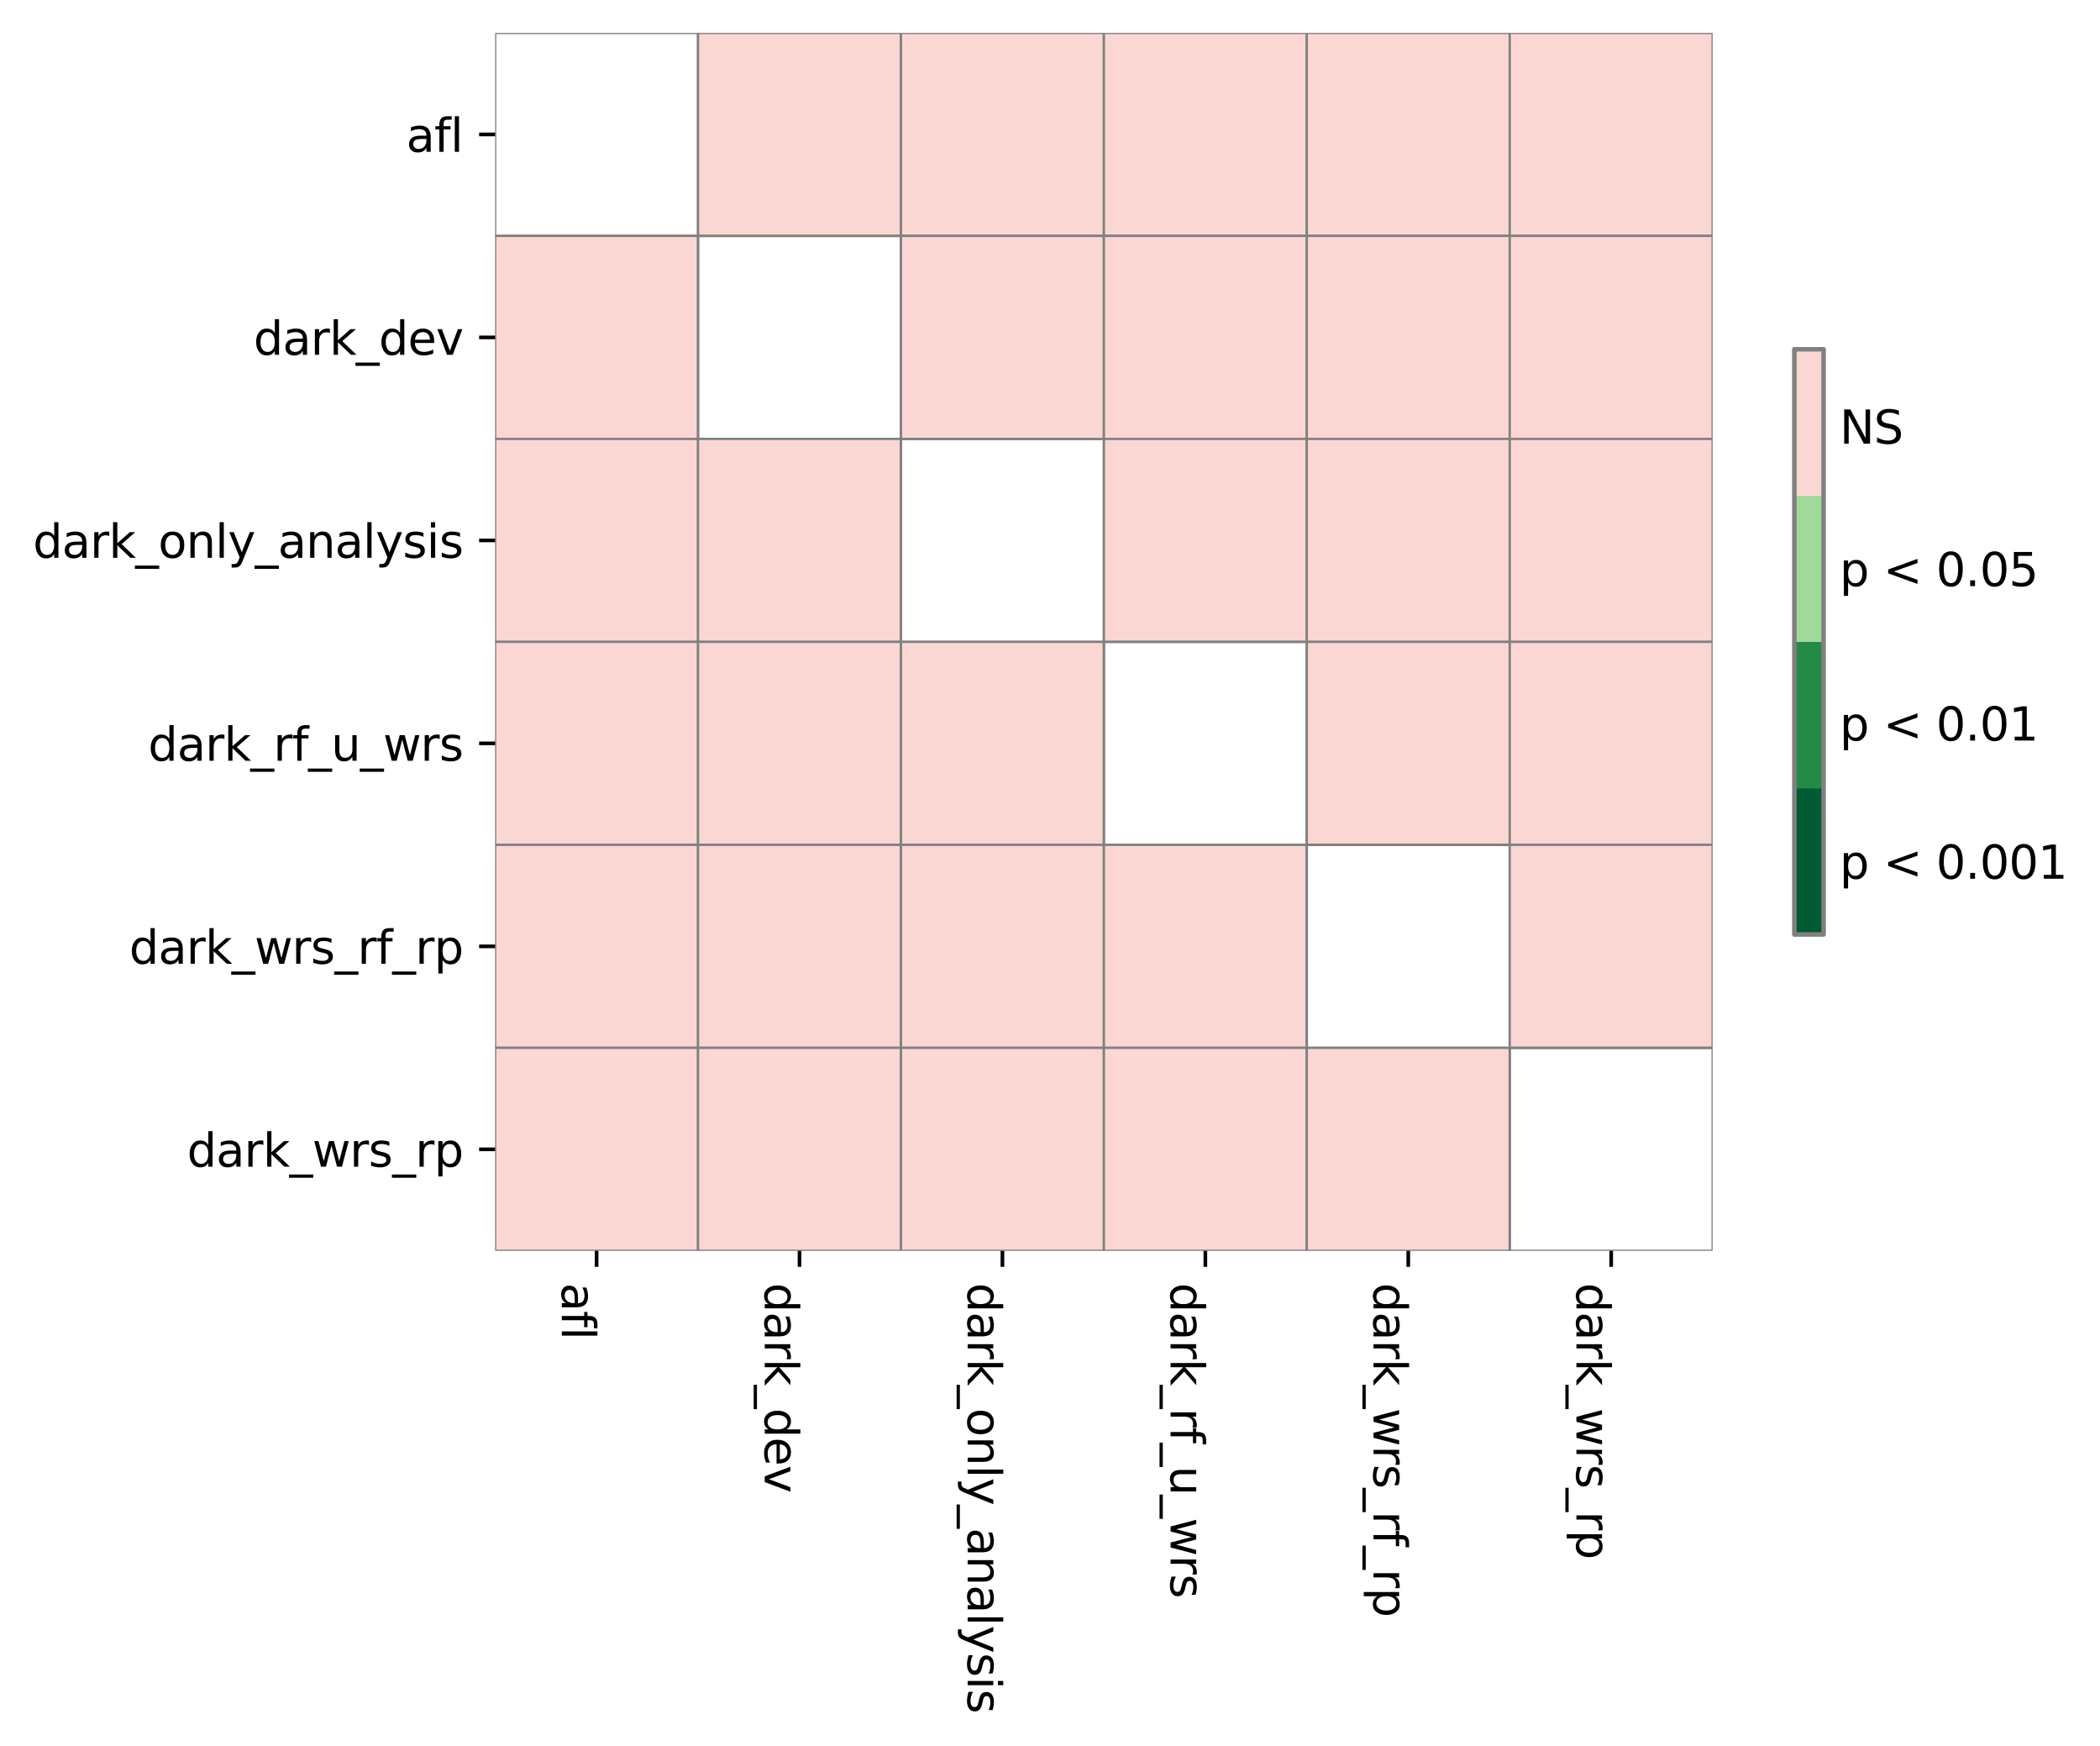 <?xml version="1.0" encoding="utf-8" standalone="no"?>
<!DOCTYPE svg PUBLIC "-//W3C//DTD SVG 1.1//EN"
  "http://www.w3.org/Graphics/SVG/1.1/DTD/svg11.dtd">
<svg height="381.531pt" version="1.1" viewBox="0 0 458.993 381.531" width="458.993pt" xmlns="http://www.w3.org/2000/svg" xmlns:xlink="http://www.w3.org/1999/xlink">
 <defs>
  <style type="text/css">*{stroke-linecap:butt;stroke-linejoin:round;}</style>
 </defs>
 <g id="figure_1">
  <g id="patch_1">
   <path d="M 0 381.531 
L 458.993 381.531 
L 458.993 0 
L 0 0 
z
" style="fill:#ffffff;"/>
  </g>
  <g id="axes_1">
   <g id="patch_2">
    <path d="M 108.219 273.312 
L 374.331 273.312 
L 374.331 7.2 
L 108.219 7.2 
z
" style="fill:#ffffff;"/>
   </g>
   <g id="QuadMesh_1">
    <path clip-path="url(#p6242ea6a99)" d="M 108.219 7.2 
L 152.571 7.2 
L 152.571 51.552 
L 108.219 51.552 
L 108.219 7.2 
" style="fill:none;stroke:#808080;stroke-width:0.5;"/>
    <path clip-path="url(#p6242ea6a99)" d="M 152.571 7.2 
L 196.923 7.2 
L 196.923 51.552 
L 152.571 51.552 
L 152.571 7.2 
" style="fill:#fbd7d4;stroke:#808080;stroke-width:0.5;"/>
    <path clip-path="url(#p6242ea6a99)" d="M 196.923 7.2 
L 241.275 7.2 
L 241.275 51.552 
L 196.923 51.552 
L 196.923 7.2 
" style="fill:#fbd7d4;stroke:#808080;stroke-width:0.5;"/>
    <path clip-path="url(#p6242ea6a99)" d="M 241.275 7.2 
L 285.627 7.2 
L 285.627 51.552 
L 241.275 51.552 
L 241.275 7.2 
" style="fill:#fbd7d4;stroke:#808080;stroke-width:0.5;"/>
    <path clip-path="url(#p6242ea6a99)" d="M 285.627 7.2 
L 329.979 7.2 
L 329.979 51.552 
L 285.627 51.552 
L 285.627 7.2 
" style="fill:#fbd7d4;stroke:#808080;stroke-width:0.5;"/>
    <path clip-path="url(#p6242ea6a99)" d="M 329.979 7.2 
L 374.331 7.2 
L 374.331 51.552 
L 329.979 51.552 
L 329.979 7.2 
" style="fill:#fbd7d4;stroke:#808080;stroke-width:0.5;"/>
    <path clip-path="url(#p6242ea6a99)" d="M 108.219 51.552 
L 152.571 51.552 
L 152.571 95.904 
L 108.219 95.904 
L 108.219 51.552 
" style="fill:#fbd7d4;stroke:#808080;stroke-width:0.5;"/>
    <path clip-path="url(#p6242ea6a99)" d="M 152.571 51.552 
L 196.923 51.552 
L 196.923 95.904 
L 152.571 95.904 
L 152.571 51.552 
" style="fill:none;stroke:#808080;stroke-width:0.5;"/>
    <path clip-path="url(#p6242ea6a99)" d="M 196.923 51.552 
L 241.275 51.552 
L 241.275 95.904 
L 196.923 95.904 
L 196.923 51.552 
" style="fill:#fbd7d4;stroke:#808080;stroke-width:0.5;"/>
    <path clip-path="url(#p6242ea6a99)" d="M 241.275 51.552 
L 285.627 51.552 
L 285.627 95.904 
L 241.275 95.904 
L 241.275 51.552 
" style="fill:#fbd7d4;stroke:#808080;stroke-width:0.5;"/>
    <path clip-path="url(#p6242ea6a99)" d="M 285.627 51.552 
L 329.979 51.552 
L 329.979 95.904 
L 285.627 95.904 
L 285.627 51.552 
" style="fill:#fbd7d4;stroke:#808080;stroke-width:0.5;"/>
    <path clip-path="url(#p6242ea6a99)" d="M 329.979 51.552 
L 374.331 51.552 
L 374.331 95.904 
L 329.979 95.904 
L 329.979 51.552 
" style="fill:#fbd7d4;stroke:#808080;stroke-width:0.5;"/>
    <path clip-path="url(#p6242ea6a99)" d="M 108.219 95.904 
L 152.571 95.904 
L 152.571 140.256 
L 108.219 140.256 
L 108.219 95.904 
" style="fill:#fbd7d4;stroke:#808080;stroke-width:0.5;"/>
    <path clip-path="url(#p6242ea6a99)" d="M 152.571 95.904 
L 196.923 95.904 
L 196.923 140.256 
L 152.571 140.256 
L 152.571 95.904 
" style="fill:#fbd7d4;stroke:#808080;stroke-width:0.5;"/>
    <path clip-path="url(#p6242ea6a99)" d="M 196.923 95.904 
L 241.275 95.904 
L 241.275 140.256 
L 196.923 140.256 
L 196.923 95.904 
" style="fill:none;stroke:#808080;stroke-width:0.5;"/>
    <path clip-path="url(#p6242ea6a99)" d="M 241.275 95.904 
L 285.627 95.904 
L 285.627 140.256 
L 241.275 140.256 
L 241.275 95.904 
" style="fill:#fbd7d4;stroke:#808080;stroke-width:0.5;"/>
    <path clip-path="url(#p6242ea6a99)" d="M 285.627 95.904 
L 329.979 95.904 
L 329.979 140.256 
L 285.627 140.256 
L 285.627 95.904 
" style="fill:#fbd7d4;stroke:#808080;stroke-width:0.5;"/>
    <path clip-path="url(#p6242ea6a99)" d="M 329.979 95.904 
L 374.331 95.904 
L 374.331 140.256 
L 329.979 140.256 
L 329.979 95.904 
" style="fill:#fbd7d4;stroke:#808080;stroke-width:0.5;"/>
    <path clip-path="url(#p6242ea6a99)" d="M 108.219 140.256 
L 152.571 140.256 
L 152.571 184.608 
L 108.219 184.608 
L 108.219 140.256 
" style="fill:#fbd7d4;stroke:#808080;stroke-width:0.5;"/>
    <path clip-path="url(#p6242ea6a99)" d="M 152.571 140.256 
L 196.923 140.256 
L 196.923 184.608 
L 152.571 184.608 
L 152.571 140.256 
" style="fill:#fbd7d4;stroke:#808080;stroke-width:0.5;"/>
    <path clip-path="url(#p6242ea6a99)" d="M 196.923 140.256 
L 241.275 140.256 
L 241.275 184.608 
L 196.923 184.608 
L 196.923 140.256 
" style="fill:#fbd7d4;stroke:#808080;stroke-width:0.5;"/>
    <path clip-path="url(#p6242ea6a99)" d="M 241.275 140.256 
L 285.627 140.256 
L 285.627 184.608 
L 241.275 184.608 
L 241.275 140.256 
" style="fill:none;stroke:#808080;stroke-width:0.5;"/>
    <path clip-path="url(#p6242ea6a99)" d="M 285.627 140.256 
L 329.979 140.256 
L 329.979 184.608 
L 285.627 184.608 
L 285.627 140.256 
" style="fill:#fbd7d4;stroke:#808080;stroke-width:0.5;"/>
    <path clip-path="url(#p6242ea6a99)" d="M 329.979 140.256 
L 374.331 140.256 
L 374.331 184.608 
L 329.979 184.608 
L 329.979 140.256 
" style="fill:#fbd7d4;stroke:#808080;stroke-width:0.5;"/>
    <path clip-path="url(#p6242ea6a99)" d="M 108.219 184.608 
L 152.571 184.608 
L 152.571 228.96 
L 108.219 228.96 
L 108.219 184.608 
" style="fill:#fbd7d4;stroke:#808080;stroke-width:0.5;"/>
    <path clip-path="url(#p6242ea6a99)" d="M 152.571 184.608 
L 196.923 184.608 
L 196.923 228.96 
L 152.571 228.96 
L 152.571 184.608 
" style="fill:#fbd7d4;stroke:#808080;stroke-width:0.5;"/>
    <path clip-path="url(#p6242ea6a99)" d="M 196.923 184.608 
L 241.275 184.608 
L 241.275 228.96 
L 196.923 228.96 
L 196.923 184.608 
" style="fill:#fbd7d4;stroke:#808080;stroke-width:0.5;"/>
    <path clip-path="url(#p6242ea6a99)" d="M 241.275 184.608 
L 285.627 184.608 
L 285.627 228.96 
L 241.275 228.96 
L 241.275 184.608 
" style="fill:#fbd7d4;stroke:#808080;stroke-width:0.5;"/>
    <path clip-path="url(#p6242ea6a99)" d="M 285.627 184.608 
L 329.979 184.608 
L 329.979 228.96 
L 285.627 228.96 
L 285.627 184.608 
" style="fill:none;stroke:#808080;stroke-width:0.5;"/>
    <path clip-path="url(#p6242ea6a99)" d="M 329.979 184.608 
L 374.331 184.608 
L 374.331 228.96 
L 329.979 228.96 
L 329.979 184.608 
" style="fill:#fbd7d4;stroke:#808080;stroke-width:0.5;"/>
    <path clip-path="url(#p6242ea6a99)" d="M 108.219 228.96 
L 152.571 228.96 
L 152.571 273.312 
L 108.219 273.312 
L 108.219 228.96 
" style="fill:#fbd7d4;stroke:#808080;stroke-width:0.5;"/>
    <path clip-path="url(#p6242ea6a99)" d="M 152.571 228.96 
L 196.923 228.96 
L 196.923 273.312 
L 152.571 273.312 
L 152.571 228.96 
" style="fill:#fbd7d4;stroke:#808080;stroke-width:0.5;"/>
    <path clip-path="url(#p6242ea6a99)" d="M 196.923 228.96 
L 241.275 228.96 
L 241.275 273.312 
L 196.923 273.312 
L 196.923 228.96 
" style="fill:#fbd7d4;stroke:#808080;stroke-width:0.5;"/>
    <path clip-path="url(#p6242ea6a99)" d="M 241.275 228.96 
L 285.627 228.96 
L 285.627 273.312 
L 241.275 273.312 
L 241.275 228.96 
" style="fill:#fbd7d4;stroke:#808080;stroke-width:0.5;"/>
    <path clip-path="url(#p6242ea6a99)" d="M 285.627 228.96 
L 329.979 228.96 
L 329.979 273.312 
L 285.627 273.312 
L 285.627 228.96 
" style="fill:#fbd7d4;stroke:#808080;stroke-width:0.5;"/>
    <path clip-path="url(#p6242ea6a99)" d="M 329.979 228.96 
L 374.331 228.96 
L 374.331 273.312 
L 329.979 273.312 
L 329.979 228.96 
" style="fill:none;stroke:#808080;stroke-width:0.5;"/>
   </g>
   <g id="matplotlib.axis_1">
    <g id="xtick_1">
     <g id="line2d_1">
      <defs>
       <path d="M 0 0 
L 0 3.5 
" id="m996f7e1686" style="stroke:#000000;stroke-width:0.8;"/>
      </defs>
      <g>
       <use style="stroke:#000000;stroke-width:0.8;" x="130.395" xlink:href="#m996f7e1686" y="273.312"/>
      </g>
     </g>
     <g id="text_1">
      <!-- afl -->
      <g transform="translate(122.796 280.312)rotate(-270)scale(0.1 -0.1)">
       <defs>
        <path d="M 2194 1759 
Q 1497 1759 1228 1600 
Q 959 1441 959 1056 
Q 959 750 1161 570 
Q 1363 391 1709 391 
Q 2188 391 2477 730 
Q 2766 1069 2766 1631 
L 2766 1759 
L 2194 1759 
z
M 3341 1997 
L 3341 0 
L 2766 0 
L 2766 531 
Q 2569 213 2275 61 
Q 1981 -91 1556 -91 
Q 1019 -91 701 211 
Q 384 513 384 1019 
Q 384 1609 779 1909 
Q 1175 2209 1959 2209 
L 2766 2209 
L 2766 2266 
Q 2766 2663 2505 2880 
Q 2244 3097 1772 3097 
Q 1472 3097 1187 3025 
Q 903 2953 641 2809 
L 641 3341 
Q 956 3463 1253 3523 
Q 1550 3584 1831 3584 
Q 2591 3584 2966 3190 
Q 3341 2797 3341 1997 
z
" id="DejaVuSans-61" transform="scale(0.016)"/>
        <path d="M 2375 4863 
L 2375 4384 
L 1825 4384 
Q 1516 4384 1395 4259 
Q 1275 4134 1275 3809 
L 1275 3500 
L 2222 3500 
L 2222 3053 
L 1275 3053 
L 1275 0 
L 697 0 
L 697 3053 
L 147 3053 
L 147 3500 
L 697 3500 
L 697 3744 
Q 697 4328 969 4595 
Q 1241 4863 1831 4863 
L 2375 4863 
z
" id="DejaVuSans-66" transform="scale(0.016)"/>
        <path d="M 603 4863 
L 1178 4863 
L 1178 0 
L 603 0 
L 603 4863 
z
" id="DejaVuSans-6c" transform="scale(0.016)"/>
       </defs>
       <use xlink:href="#DejaVuSans-61"/>
       <use x="61.279" xlink:href="#DejaVuSans-66"/>
       <use x="96.484" xlink:href="#DejaVuSans-6c"/>
      </g>
     </g>
    </g>
    <g id="xtick_2">
     <g id="line2d_2">
      <g>
       <use style="stroke:#000000;stroke-width:0.8;" x="174.747" xlink:href="#m996f7e1686" y="273.312"/>
      </g>
     </g>
     <g id="text_2">
      <!-- dark_dev -->
      <g transform="translate(167.148 280.312)rotate(-270)scale(0.1 -0.1)">
       <defs>
        <path d="M 2906 2969 
L 2906 4863 
L 3481 4863 
L 3481 0 
L 2906 0 
L 2906 525 
Q 2725 213 2448 61 
Q 2172 -91 1784 -91 
Q 1150 -91 751 415 
Q 353 922 353 1747 
Q 353 2572 751 3078 
Q 1150 3584 1784 3584 
Q 2172 3584 2448 3432 
Q 2725 3281 2906 2969 
z
M 947 1747 
Q 947 1113 1208 752 
Q 1469 391 1925 391 
Q 2381 391 2643 752 
Q 2906 1113 2906 1747 
Q 2906 2381 2643 2742 
Q 2381 3103 1925 3103 
Q 1469 3103 1208 2742 
Q 947 2381 947 1747 
z
" id="DejaVuSans-64" transform="scale(0.016)"/>
        <path d="M 2631 2963 
Q 2534 3019 2420 3045 
Q 2306 3072 2169 3072 
Q 1681 3072 1420 2755 
Q 1159 2438 1159 1844 
L 1159 0 
L 581 0 
L 581 3500 
L 1159 3500 
L 1159 2956 
Q 1341 3275 1631 3429 
Q 1922 3584 2338 3584 
Q 2397 3584 2469 3576 
Q 2541 3569 2628 3553 
L 2631 2963 
z
" id="DejaVuSans-72" transform="scale(0.016)"/>
        <path d="M 581 4863 
L 1159 4863 
L 1159 1991 
L 2875 3500 
L 3609 3500 
L 1753 1863 
L 3688 0 
L 2938 0 
L 1159 1709 
L 1159 0 
L 581 0 
L 581 4863 
z
" id="DejaVuSans-6b" transform="scale(0.016)"/>
        <path d="M 3263 -1063 
L 3263 -1509 
L -63 -1509 
L -63 -1063 
L 3263 -1063 
z
" id="DejaVuSans-5f" transform="scale(0.016)"/>
        <path d="M 3597 1894 
L 3597 1613 
L 953 1613 
Q 991 1019 1311 708 
Q 1631 397 2203 397 
Q 2534 397 2845 478 
Q 3156 559 3463 722 
L 3463 178 
Q 3153 47 2828 -22 
Q 2503 -91 2169 -91 
Q 1331 -91 842 396 
Q 353 884 353 1716 
Q 353 2575 817 3079 
Q 1281 3584 2069 3584 
Q 2775 3584 3186 3129 
Q 3597 2675 3597 1894 
z
M 3022 2063 
Q 3016 2534 2758 2815 
Q 2500 3097 2075 3097 
Q 1594 3097 1305 2825 
Q 1016 2553 972 2059 
L 3022 2063 
z
" id="DejaVuSans-65" transform="scale(0.016)"/>
        <path d="M 191 3500 
L 800 3500 
L 1894 563 
L 2988 3500 
L 3597 3500 
L 2284 0 
L 1503 0 
L 191 3500 
z
" id="DejaVuSans-76" transform="scale(0.016)"/>
       </defs>
       <use xlink:href="#DejaVuSans-64"/>
       <use x="63.477" xlink:href="#DejaVuSans-61"/>
       <use x="124.756" xlink:href="#DejaVuSans-72"/>
       <use x="165.869" xlink:href="#DejaVuSans-6b"/>
       <use x="223.779" xlink:href="#DejaVuSans-5f"/>
       <use x="273.779" xlink:href="#DejaVuSans-64"/>
       <use x="337.256" xlink:href="#DejaVuSans-65"/>
       <use x="398.779" xlink:href="#DejaVuSans-76"/>
      </g>
     </g>
    </g>
    <g id="xtick_3">
     <g id="line2d_3">
      <g>
       <use style="stroke:#000000;stroke-width:0.8;" x="219.099" xlink:href="#m996f7e1686" y="273.312"/>
      </g>
     </g>
     <g id="text_3">
      <!-- dark_only_analysis -->
      <g transform="translate(211.5 280.312)rotate(-270)scale(0.1 -0.1)">
       <defs>
        <path d="M 1959 3097 
Q 1497 3097 1228 2736 
Q 959 2375 959 1747 
Q 959 1119 1226 758 
Q 1494 397 1959 397 
Q 2419 397 2687 759 
Q 2956 1122 2956 1747 
Q 2956 2369 2687 2733 
Q 2419 3097 1959 3097 
z
M 1959 3584 
Q 2709 3584 3137 3096 
Q 3566 2609 3566 1747 
Q 3566 888 3137 398 
Q 2709 -91 1959 -91 
Q 1206 -91 779 398 
Q 353 888 353 1747 
Q 353 2609 779 3096 
Q 1206 3584 1959 3584 
z
" id="DejaVuSans-6f" transform="scale(0.016)"/>
        <path d="M 3513 2113 
L 3513 0 
L 2938 0 
L 2938 2094 
Q 2938 2591 2744 2837 
Q 2550 3084 2163 3084 
Q 1697 3084 1428 2787 
Q 1159 2491 1159 1978 
L 1159 0 
L 581 0 
L 581 3500 
L 1159 3500 
L 1159 2956 
Q 1366 3272 1645 3428 
Q 1925 3584 2291 3584 
Q 2894 3584 3203 3211 
Q 3513 2838 3513 2113 
z
" id="DejaVuSans-6e" transform="scale(0.016)"/>
        <path d="M 2059 -325 
Q 1816 -950 1584 -1140 
Q 1353 -1331 966 -1331 
L 506 -1331 
L 506 -850 
L 844 -850 
Q 1081 -850 1212 -737 
Q 1344 -625 1503 -206 
L 1606 56 
L 191 3500 
L 800 3500 
L 1894 763 
L 2988 3500 
L 3597 3500 
L 2059 -325 
z
" id="DejaVuSans-79" transform="scale(0.016)"/>
        <path d="M 2834 3397 
L 2834 2853 
Q 2591 2978 2328 3040 
Q 2066 3103 1784 3103 
Q 1356 3103 1142 2972 
Q 928 2841 928 2578 
Q 928 2378 1081 2264 
Q 1234 2150 1697 2047 
L 1894 2003 
Q 2506 1872 2764 1633 
Q 3022 1394 3022 966 
Q 3022 478 2636 193 
Q 2250 -91 1575 -91 
Q 1294 -91 989 -36 
Q 684 19 347 128 
L 347 722 
Q 666 556 975 473 
Q 1284 391 1588 391 
Q 1994 391 2212 530 
Q 2431 669 2431 922 
Q 2431 1156 2273 1281 
Q 2116 1406 1581 1522 
L 1381 1569 
Q 847 1681 609 1914 
Q 372 2147 372 2553 
Q 372 3047 722 3315 
Q 1072 3584 1716 3584 
Q 2034 3584 2315 3537 
Q 2597 3491 2834 3397 
z
" id="DejaVuSans-73" transform="scale(0.016)"/>
        <path d="M 603 3500 
L 1178 3500 
L 1178 0 
L 603 0 
L 603 3500 
z
M 603 4863 
L 1178 4863 
L 1178 4134 
L 603 4134 
L 603 4863 
z
" id="DejaVuSans-69" transform="scale(0.016)"/>
       </defs>
       <use xlink:href="#DejaVuSans-64"/>
       <use x="63.477" xlink:href="#DejaVuSans-61"/>
       <use x="124.756" xlink:href="#DejaVuSans-72"/>
       <use x="165.869" xlink:href="#DejaVuSans-6b"/>
       <use x="223.779" xlink:href="#DejaVuSans-5f"/>
       <use x="273.779" xlink:href="#DejaVuSans-6f"/>
       <use x="334.961" xlink:href="#DejaVuSans-6e"/>
       <use x="398.34" xlink:href="#DejaVuSans-6c"/>
       <use x="426.123" xlink:href="#DejaVuSans-79"/>
       <use x="485.303" xlink:href="#DejaVuSans-5f"/>
       <use x="535.303" xlink:href="#DejaVuSans-61"/>
       <use x="596.582" xlink:href="#DejaVuSans-6e"/>
       <use x="659.961" xlink:href="#DejaVuSans-61"/>
       <use x="721.24" xlink:href="#DejaVuSans-6c"/>
       <use x="749.023" xlink:href="#DejaVuSans-79"/>
       <use x="808.203" xlink:href="#DejaVuSans-73"/>
       <use x="860.303" xlink:href="#DejaVuSans-69"/>
       <use x="888.086" xlink:href="#DejaVuSans-73"/>
      </g>
     </g>
    </g>
    <g id="xtick_4">
     <g id="line2d_4">
      <g>
       <use style="stroke:#000000;stroke-width:0.8;" x="263.451" xlink:href="#m996f7e1686" y="273.312"/>
      </g>
     </g>
     <g id="text_4">
      <!-- dark_rf_u_wrs -->
      <g transform="translate(255.852 280.312)rotate(-270)scale(0.1 -0.1)">
       <defs>
        <path d="M 544 1381 
L 544 3500 
L 1119 3500 
L 1119 1403 
Q 1119 906 1312 657 
Q 1506 409 1894 409 
Q 2359 409 2629 706 
Q 2900 1003 2900 1516 
L 2900 3500 
L 3475 3500 
L 3475 0 
L 2900 0 
L 2900 538 
Q 2691 219 2414 64 
Q 2138 -91 1772 -91 
Q 1169 -91 856 284 
Q 544 659 544 1381 
z
M 1991 3584 
L 1991 3584 
z
" id="DejaVuSans-75" transform="scale(0.016)"/>
        <path d="M 269 3500 
L 844 3500 
L 1563 769 
L 2278 3500 
L 2956 3500 
L 3675 769 
L 4391 3500 
L 4966 3500 
L 4050 0 
L 3372 0 
L 2619 2869 
L 1863 0 
L 1184 0 
L 269 3500 
z
" id="DejaVuSans-77" transform="scale(0.016)"/>
       </defs>
       <use xlink:href="#DejaVuSans-64"/>
       <use x="63.477" xlink:href="#DejaVuSans-61"/>
       <use x="124.756" xlink:href="#DejaVuSans-72"/>
       <use x="165.869" xlink:href="#DejaVuSans-6b"/>
       <use x="223.779" xlink:href="#DejaVuSans-5f"/>
       <use x="273.779" xlink:href="#DejaVuSans-72"/>
       <use x="314.893" xlink:href="#DejaVuSans-66"/>
       <use x="350.098" xlink:href="#DejaVuSans-5f"/>
       <use x="400.098" xlink:href="#DejaVuSans-75"/>
       <use x="463.477" xlink:href="#DejaVuSans-5f"/>
       <use x="513.477" xlink:href="#DejaVuSans-77"/>
       <use x="595.264" xlink:href="#DejaVuSans-72"/>
       <use x="636.377" xlink:href="#DejaVuSans-73"/>
      </g>
     </g>
    </g>
    <g id="xtick_5">
     <g id="line2d_5">
      <g>
       <use style="stroke:#000000;stroke-width:0.8;" x="307.803" xlink:href="#m996f7e1686" y="273.312"/>
      </g>
     </g>
     <g id="text_5">
      <!-- dark_wrs_rf_rp -->
      <g transform="translate(300.204 280.312)rotate(-270)scale(0.1 -0.1)">
       <defs>
        <path d="M 1159 525 
L 1159 -1331 
L 581 -1331 
L 581 3500 
L 1159 3500 
L 1159 2969 
Q 1341 3281 1617 3432 
Q 1894 3584 2278 3584 
Q 2916 3584 3314 3078 
Q 3713 2572 3713 1747 
Q 3713 922 3314 415 
Q 2916 -91 2278 -91 
Q 1894 -91 1617 61 
Q 1341 213 1159 525 
z
M 3116 1747 
Q 3116 2381 2855 2742 
Q 2594 3103 2138 3103 
Q 1681 3103 1420 2742 
Q 1159 2381 1159 1747 
Q 1159 1113 1420 752 
Q 1681 391 2138 391 
Q 2594 391 2855 752 
Q 3116 1113 3116 1747 
z
" id="DejaVuSans-70" transform="scale(0.016)"/>
       </defs>
       <use xlink:href="#DejaVuSans-64"/>
       <use x="63.477" xlink:href="#DejaVuSans-61"/>
       <use x="124.756" xlink:href="#DejaVuSans-72"/>
       <use x="165.869" xlink:href="#DejaVuSans-6b"/>
       <use x="223.779" xlink:href="#DejaVuSans-5f"/>
       <use x="273.779" xlink:href="#DejaVuSans-77"/>
       <use x="355.566" xlink:href="#DejaVuSans-72"/>
       <use x="396.68" xlink:href="#DejaVuSans-73"/>
       <use x="448.779" xlink:href="#DejaVuSans-5f"/>
       <use x="498.779" xlink:href="#DejaVuSans-72"/>
       <use x="539.893" xlink:href="#DejaVuSans-66"/>
       <use x="575.098" xlink:href="#DejaVuSans-5f"/>
       <use x="625.098" xlink:href="#DejaVuSans-72"/>
       <use x="666.211" xlink:href="#DejaVuSans-70"/>
      </g>
     </g>
    </g>
    <g id="xtick_6">
     <g id="line2d_6">
      <g>
       <use style="stroke:#000000;stroke-width:0.8;" x="352.155" xlink:href="#m996f7e1686" y="273.312"/>
      </g>
     </g>
     <g id="text_6">
      <!-- dark_wrs_rp -->
      <g transform="translate(344.556 280.312)rotate(-270)scale(0.1 -0.1)">
       <use xlink:href="#DejaVuSans-64"/>
       <use x="63.477" xlink:href="#DejaVuSans-61"/>
       <use x="124.756" xlink:href="#DejaVuSans-72"/>
       <use x="165.869" xlink:href="#DejaVuSans-6b"/>
       <use x="223.779" xlink:href="#DejaVuSans-5f"/>
       <use x="273.779" xlink:href="#DejaVuSans-77"/>
       <use x="355.566" xlink:href="#DejaVuSans-72"/>
       <use x="396.68" xlink:href="#DejaVuSans-73"/>
       <use x="448.779" xlink:href="#DejaVuSans-5f"/>
       <use x="498.779" xlink:href="#DejaVuSans-72"/>
       <use x="539.893" xlink:href="#DejaVuSans-70"/>
      </g>
     </g>
    </g>
   </g>
   <g id="matplotlib.axis_2">
    <g id="ytick_1">
     <g id="line2d_7">
      <defs>
       <path d="M 0 0 
L -3.5 0 
" id="m56d26673bf" style="stroke:#000000;stroke-width:0.8;"/>
      </defs>
      <g>
       <use style="stroke:#000000;stroke-width:0.8;" x="108.219" xlink:href="#m56d26673bf" y="29.376"/>
      </g>
     </g>
     <g id="text_7">
      <!-- afl -->
      <g transform="translate(88.792 33.175)scale(0.1 -0.1)">
       <use xlink:href="#DejaVuSans-61"/>
       <use x="61.279" xlink:href="#DejaVuSans-66"/>
       <use x="96.484" xlink:href="#DejaVuSans-6c"/>
      </g>
     </g>
    </g>
    <g id="ytick_2">
     <g id="line2d_8">
      <g>
       <use style="stroke:#000000;stroke-width:0.8;" x="108.219" xlink:href="#m56d26673bf" y="73.728"/>
      </g>
     </g>
     <g id="text_8">
      <!-- dark_dev -->
      <g transform="translate(55.42 77.527)scale(0.1 -0.1)">
       <use xlink:href="#DejaVuSans-64"/>
       <use x="63.477" xlink:href="#DejaVuSans-61"/>
       <use x="124.756" xlink:href="#DejaVuSans-72"/>
       <use x="165.869" xlink:href="#DejaVuSans-6b"/>
       <use x="223.779" xlink:href="#DejaVuSans-5f"/>
       <use x="273.779" xlink:href="#DejaVuSans-64"/>
       <use x="337.256" xlink:href="#DejaVuSans-65"/>
       <use x="398.779" xlink:href="#DejaVuSans-76"/>
      </g>
     </g>
    </g>
    <g id="ytick_3">
     <g id="line2d_9">
      <g>
       <use style="stroke:#000000;stroke-width:0.8;" x="108.219" xlink:href="#m56d26673bf" y="118.08"/>
      </g>
     </g>
     <g id="text_9">
      <!-- dark_only_analysis -->
      <g transform="translate(7.2 121.879)scale(0.1 -0.1)">
       <use xlink:href="#DejaVuSans-64"/>
       <use x="63.477" xlink:href="#DejaVuSans-61"/>
       <use x="124.756" xlink:href="#DejaVuSans-72"/>
       <use x="165.869" xlink:href="#DejaVuSans-6b"/>
       <use x="223.779" xlink:href="#DejaVuSans-5f"/>
       <use x="273.779" xlink:href="#DejaVuSans-6f"/>
       <use x="334.961" xlink:href="#DejaVuSans-6e"/>
       <use x="398.34" xlink:href="#DejaVuSans-6c"/>
       <use x="426.123" xlink:href="#DejaVuSans-79"/>
       <use x="485.303" xlink:href="#DejaVuSans-5f"/>
       <use x="535.303" xlink:href="#DejaVuSans-61"/>
       <use x="596.582" xlink:href="#DejaVuSans-6e"/>
       <use x="659.961" xlink:href="#DejaVuSans-61"/>
       <use x="721.24" xlink:href="#DejaVuSans-6c"/>
       <use x="749.023" xlink:href="#DejaVuSans-79"/>
       <use x="808.203" xlink:href="#DejaVuSans-73"/>
       <use x="860.303" xlink:href="#DejaVuSans-69"/>
       <use x="888.086" xlink:href="#DejaVuSans-73"/>
      </g>
     </g>
    </g>
    <g id="ytick_4">
     <g id="line2d_10">
      <g>
       <use style="stroke:#000000;stroke-width:0.8;" x="108.219" xlink:href="#m56d26673bf" y="162.432"/>
      </g>
     </g>
     <g id="text_10">
      <!-- dark_rf_u_wrs -->
      <g transform="translate(32.373 166.231)scale(0.1 -0.1)">
       <use xlink:href="#DejaVuSans-64"/>
       <use x="63.477" xlink:href="#DejaVuSans-61"/>
       <use x="124.756" xlink:href="#DejaVuSans-72"/>
       <use x="165.869" xlink:href="#DejaVuSans-6b"/>
       <use x="223.779" xlink:href="#DejaVuSans-5f"/>
       <use x="273.779" xlink:href="#DejaVuSans-72"/>
       <use x="314.893" xlink:href="#DejaVuSans-66"/>
       <use x="350.098" xlink:href="#DejaVuSans-5f"/>
       <use x="400.098" xlink:href="#DejaVuSans-75"/>
       <use x="463.477" xlink:href="#DejaVuSans-5f"/>
       <use x="513.477" xlink:href="#DejaVuSans-77"/>
       <use x="595.264" xlink:href="#DejaVuSans-72"/>
       <use x="636.377" xlink:href="#DejaVuSans-73"/>
      </g>
     </g>
    </g>
    <g id="ytick_5">
     <g id="line2d_11">
      <g>
       <use style="stroke:#000000;stroke-width:0.8;" x="108.219" xlink:href="#m56d26673bf" y="206.784"/>
      </g>
     </g>
     <g id="text_11">
      <!-- dark_wrs_rf_rp -->
      <g transform="translate(28.252 210.583)scale(0.1 -0.1)">
       <use xlink:href="#DejaVuSans-64"/>
       <use x="63.477" xlink:href="#DejaVuSans-61"/>
       <use x="124.756" xlink:href="#DejaVuSans-72"/>
       <use x="165.869" xlink:href="#DejaVuSans-6b"/>
       <use x="223.779" xlink:href="#DejaVuSans-5f"/>
       <use x="273.779" xlink:href="#DejaVuSans-77"/>
       <use x="355.566" xlink:href="#DejaVuSans-72"/>
       <use x="396.68" xlink:href="#DejaVuSans-73"/>
       <use x="448.779" xlink:href="#DejaVuSans-5f"/>
       <use x="498.779" xlink:href="#DejaVuSans-72"/>
       <use x="539.893" xlink:href="#DejaVuSans-66"/>
       <use x="575.098" xlink:href="#DejaVuSans-5f"/>
       <use x="625.098" xlink:href="#DejaVuSans-72"/>
       <use x="666.211" xlink:href="#DejaVuSans-70"/>
      </g>
     </g>
    </g>
    <g id="ytick_6">
     <g id="line2d_12">
      <g>
       <use style="stroke:#000000;stroke-width:0.8;" x="108.219" xlink:href="#m56d26673bf" y="251.136"/>
      </g>
     </g>
     <g id="text_12">
      <!-- dark_wrs_rp -->
      <g transform="translate(40.883 254.935)scale(0.1 -0.1)">
       <use xlink:href="#DejaVuSans-64"/>
       <use x="63.477" xlink:href="#DejaVuSans-61"/>
       <use x="124.756" xlink:href="#DejaVuSans-72"/>
       <use x="165.869" xlink:href="#DejaVuSans-6b"/>
       <use x="223.779" xlink:href="#DejaVuSans-5f"/>
       <use x="273.779" xlink:href="#DejaVuSans-77"/>
       <use x="355.566" xlink:href="#DejaVuSans-72"/>
       <use x="396.68" xlink:href="#DejaVuSans-73"/>
       <use x="448.779" xlink:href="#DejaVuSans-5f"/>
       <use x="498.779" xlink:href="#DejaVuSans-72"/>
       <use x="539.893" xlink:href="#DejaVuSans-70"/>
      </g>
     </g>
    </g>
   </g>
  </g>
  <g id="axes_2">
   <g id="patch_3">
    <path d="M 392.187 204.192 
L 398.58 204.192 
L 398.58 76.32 
L 392.187 76.32 
z
" style="fill:#ffffff;"/>
   </g>
   <g id="patch_4">
    <path clip-path="url(#pd3ea8c17de)" d="M 392.187 204.192 
L 392.187 172.224 
L 392.187 108.288 
L 392.187 76.32 
L 398.58 76.32 
L 398.58 108.288 
L 398.58 172.224 
L 398.58 204.192 
L 398.58 204.192 
z
" style="fill:#ffffff;stroke:#ffffff;stroke-linejoin:miter;stroke-width:0.01;"/>
   </g>
   <g id="QuadMesh_2">
    <path clip-path="url(#pd3ea8c17de)" d="M 392.187 204.192 
L 398.58 204.192 
L 398.58 172.224 
L 392.187 172.224 
L 392.187 204.192 
" style="fill:#005a32;"/>
    <path clip-path="url(#pd3ea8c17de)" d="M 392.187 172.224 
L 398.58 172.224 
L 398.58 140.256 
L 392.187 140.256 
L 392.187 172.224 
" style="fill:#238b45;"/>
    <path clip-path="url(#pd3ea8c17de)" d="M 392.187 140.256 
L 398.58 140.256 
L 398.58 108.288 
L 392.187 108.288 
L 392.187 140.256 
" style="fill:#a1d99b;"/>
    <path clip-path="url(#pd3ea8c17de)" d="M 392.187 108.288 
L 398.58 108.288 
L 398.58 76.32 
L 392.187 76.32 
L 392.187 108.288 
" style="fill:#fbd7d4;"/>
   </g>
   <g id="matplotlib.axis_3"/>
   <g id="matplotlib.axis_4">
    <g id="ytick_7">
     <g id="line2d_13"/>
     <g id="text_13">
      <!-- p &lt; 0.001 -->
      <g transform="translate(402.08 192.007)scale(0.1 -0.1)">
       <defs>
        <path id="DejaVuSans-20" transform="scale(0.016)"/>
        <path d="M 4684 3150 
L 1459 2003 
L 4684 863 
L 4684 294 
L 678 1747 
L 678 2266 
L 4684 3719 
L 4684 3150 
z
" id="DejaVuSans-3c" transform="scale(0.016)"/>
        <path d="M 2034 4250 
Q 1547 4250 1301 3770 
Q 1056 3291 1056 2328 
Q 1056 1369 1301 889 
Q 1547 409 2034 409 
Q 2525 409 2770 889 
Q 3016 1369 3016 2328 
Q 3016 3291 2770 3770 
Q 2525 4250 2034 4250 
z
M 2034 4750 
Q 2819 4750 3233 4129 
Q 3647 3509 3647 2328 
Q 3647 1150 3233 529 
Q 2819 -91 2034 -91 
Q 1250 -91 836 529 
Q 422 1150 422 2328 
Q 422 3509 836 4129 
Q 1250 4750 2034 4750 
z
" id="DejaVuSans-30" transform="scale(0.016)"/>
        <path d="M 684 794 
L 1344 794 
L 1344 0 
L 684 0 
L 684 794 
z
" id="DejaVuSans-2e" transform="scale(0.016)"/>
        <path d="M 794 531 
L 1825 531 
L 1825 4091 
L 703 3866 
L 703 4441 
L 1819 4666 
L 2450 4666 
L 2450 531 
L 3481 531 
L 3481 0 
L 794 0 
L 794 531 
z
" id="DejaVuSans-31" transform="scale(0.016)"/>
       </defs>
       <use xlink:href="#DejaVuSans-70"/>
       <use x="63.477" xlink:href="#DejaVuSans-20"/>
       <use x="95.264" xlink:href="#DejaVuSans-3c"/>
       <use x="179.053" xlink:href="#DejaVuSans-20"/>
       <use x="210.84" xlink:href="#DejaVuSans-30"/>
       <use x="274.463" xlink:href="#DejaVuSans-2e"/>
       <use x="306.25" xlink:href="#DejaVuSans-30"/>
       <use x="369.873" xlink:href="#DejaVuSans-30"/>
       <use x="433.496" xlink:href="#DejaVuSans-31"/>
      </g>
     </g>
    </g>
    <g id="ytick_8">
     <g id="line2d_14"/>
     <g id="text_14">
      <!-- p &lt; 0.01 -->
      <g transform="translate(402.08 161.815)scale(0.1 -0.1)">
       <use xlink:href="#DejaVuSans-70"/>
       <use x="63.477" xlink:href="#DejaVuSans-20"/>
       <use x="95.264" xlink:href="#DejaVuSans-3c"/>
       <use x="179.053" xlink:href="#DejaVuSans-20"/>
       <use x="210.84" xlink:href="#DejaVuSans-30"/>
       <use x="274.463" xlink:href="#DejaVuSans-2e"/>
       <use x="306.25" xlink:href="#DejaVuSans-30"/>
       <use x="369.873" xlink:href="#DejaVuSans-31"/>
      </g>
     </g>
    </g>
    <g id="ytick_9">
     <g id="line2d_15"/>
     <g id="text_15">
      <!-- p &lt; 0.05 -->
      <g transform="translate(402.08 128.071)scale(0.1 -0.1)">
       <defs>
        <path d="M 691 4666 
L 3169 4666 
L 3169 4134 
L 1269 4134 
L 1269 2991 
Q 1406 3038 1543 3061 
Q 1681 3084 1819 3084 
Q 2600 3084 3056 2656 
Q 3513 2228 3513 1497 
Q 3513 744 3044 326 
Q 2575 -91 1722 -91 
Q 1428 -91 1123 -41 
Q 819 9 494 109 
L 494 744 
Q 775 591 1075 516 
Q 1375 441 1709 441 
Q 2250 441 2565 725 
Q 2881 1009 2881 1497 
Q 2881 1984 2565 2268 
Q 2250 2553 1709 2553 
Q 1456 2553 1204 2497 
Q 953 2441 691 2322 
L 691 4666 
z
" id="DejaVuSans-35" transform="scale(0.016)"/>
       </defs>
       <use xlink:href="#DejaVuSans-70"/>
       <use x="63.477" xlink:href="#DejaVuSans-20"/>
       <use x="95.264" xlink:href="#DejaVuSans-3c"/>
       <use x="179.053" xlink:href="#DejaVuSans-20"/>
       <use x="210.84" xlink:href="#DejaVuSans-30"/>
       <use x="274.463" xlink:href="#DejaVuSans-2e"/>
       <use x="306.25" xlink:href="#DejaVuSans-30"/>
       <use x="369.873" xlink:href="#DejaVuSans-35"/>
      </g>
     </g>
    </g>
    <g id="ytick_10">
     <g id="line2d_16"/>
     <g id="text_16">
      <!-- NS -->
      <g transform="translate(402.08 96.944)scale(0.1 -0.1)">
       <defs>
        <path d="M 628 4666 
L 1478 4666 
L 3547 763 
L 3547 4666 
L 4159 4666 
L 4159 0 
L 3309 0 
L 1241 3903 
L 1241 0 
L 628 0 
L 628 4666 
z
" id="DejaVuSans-4e" transform="scale(0.016)"/>
        <path d="M 3425 4513 
L 3425 3897 
Q 3066 4069 2747 4153 
Q 2428 4238 2131 4238 
Q 1616 4238 1336 4038 
Q 1056 3838 1056 3469 
Q 1056 3159 1242 3001 
Q 1428 2844 1947 2747 
L 2328 2669 
Q 3034 2534 3370 2195 
Q 3706 1856 3706 1288 
Q 3706 609 3251 259 
Q 2797 -91 1919 -91 
Q 1588 -91 1214 -16 
Q 841 59 441 206 
L 441 856 
Q 825 641 1194 531 
Q 1563 422 1919 422 
Q 2459 422 2753 634 
Q 3047 847 3047 1241 
Q 3047 1584 2836 1778 
Q 2625 1972 2144 2069 
L 1759 2144 
Q 1053 2284 737 2584 
Q 422 2884 422 3419 
Q 422 4038 858 4394 
Q 1294 4750 2059 4750 
Q 2388 4750 2728 4690 
Q 3069 4631 3425 4513 
z
" id="DejaVuSans-53" transform="scale(0.016)"/>
       </defs>
       <use xlink:href="#DejaVuSans-4e"/>
       <use x="74.805" xlink:href="#DejaVuSans-53"/>
      </g>
     </g>
    </g>
   </g>
   <g id="LineCollection_1"/>
   <g id="patch_5">
    <path d="M 392.187 204.192 
L 392.187 172.224 
L 392.187 108.288 
L 392.187 76.32 
L 398.58 76.32 
L 398.58 108.288 
L 398.58 172.224 
L 398.58 204.192 
z
" style="fill:none;stroke:#808080;stroke-linecap:square;stroke-linejoin:miter;"/>
   </g>
  </g>
 </g>
 <defs>
  <clipPath id="p6242ea6a99">
   <rect height="266.112" width="266.112" x="108.219" y="7.2"/>
  </clipPath>
  <clipPath id="pd3ea8c17de">
   <rect height="127.872" width="6.394" x="392.187" y="76.32"/>
  </clipPath>
 </defs>
</svg>
